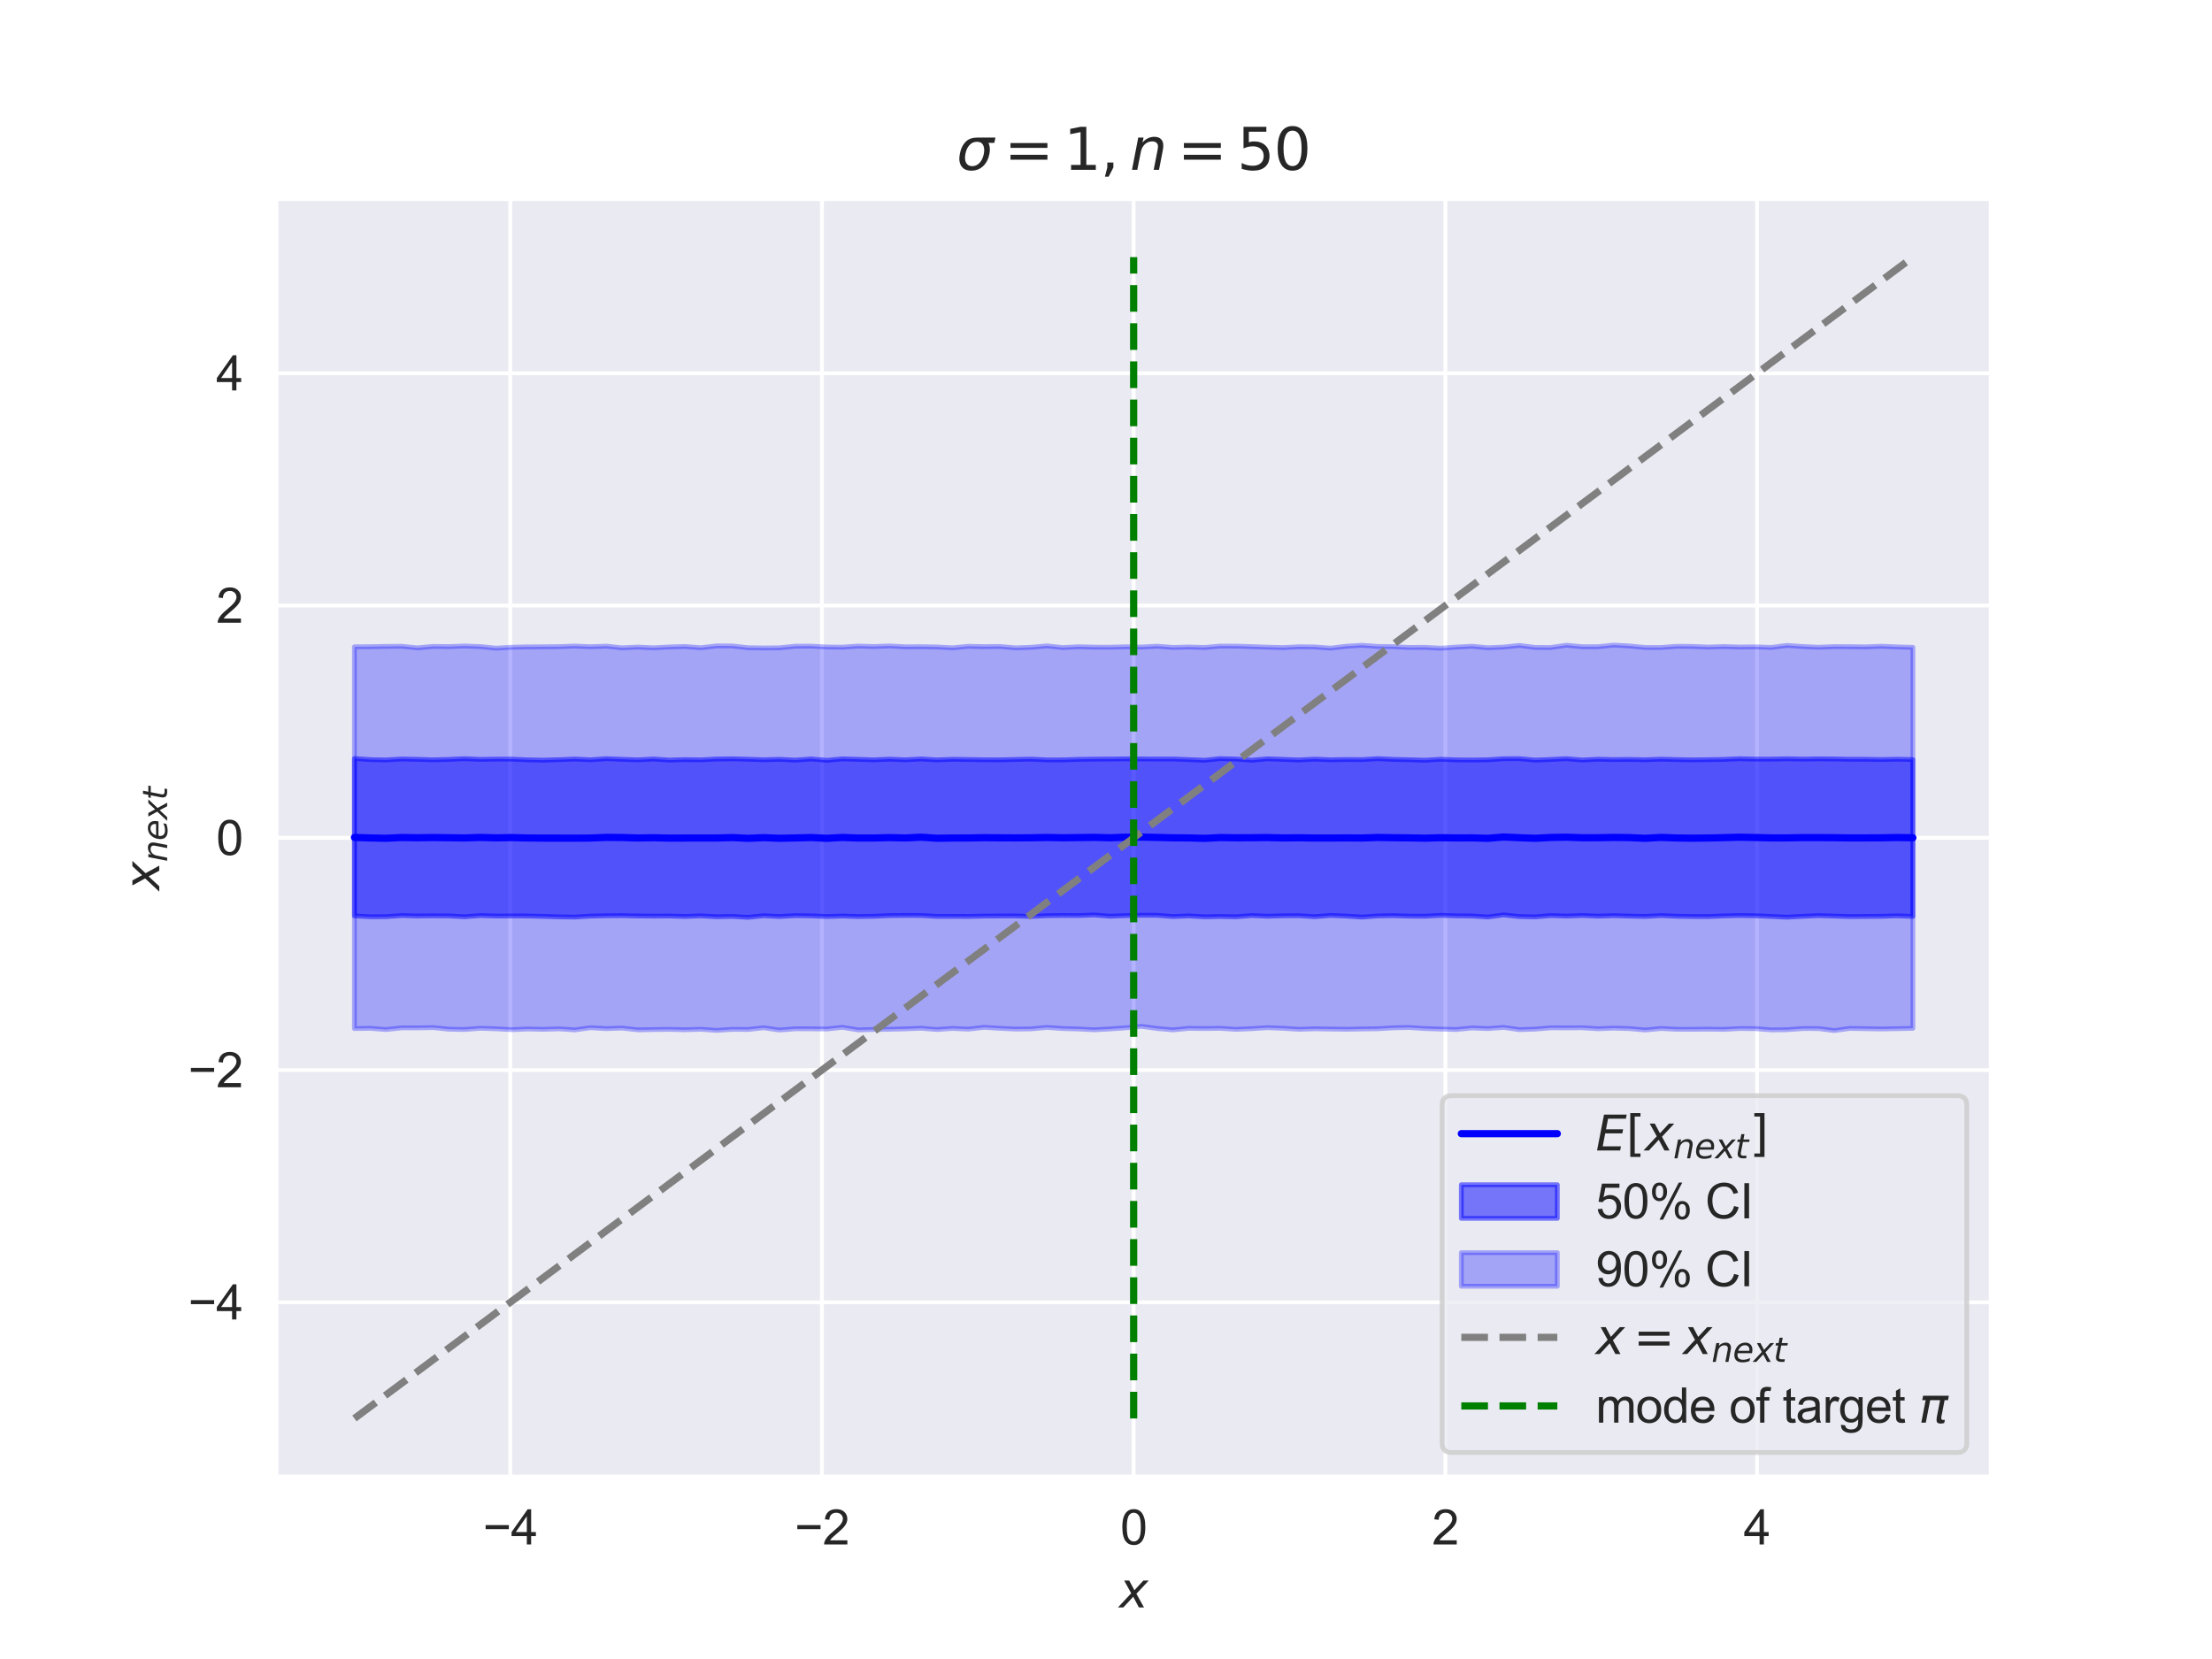 <?xml version="1.0" encoding="utf-8" standalone="no"?>
<!DOCTYPE svg PUBLIC "-//W3C//DTD SVG 1.1//EN"
  "http://www.w3.org/Graphics/SVG/1.1/DTD/svg11.dtd">
<svg xmlns:xlink="http://www.w3.org/1999/xlink" width="460.8pt" height="345.6pt" viewBox="0 0 460.8 345.6" xmlns="http://www.w3.org/2000/svg" version="1.1">
 <defs>
  <style type="text/css">*{stroke-linejoin: round; stroke-linecap: butt}</style>
 </defs>
 <g id="figure_1">
  <g id="patch_1">
   <path d="M 0 345.6 
L 460.8 345.6 
L 460.8 0 
L 0 0 
z
" style="fill: #ffffff"/>
  </g>
  <g id="axes_1">
   <g id="patch_2">
    <path d="M 57.6 307.584 
L 414.72 307.584 
L 414.72 41.472 
L 57.6 41.472 
z
" style="fill: #eaeaf2"/>
   </g>
   <g id="matplotlib.axis_1">
    <g id="xtick_1">
     <g id="line2d_1">
      <path d="M 106.298 307.584 
L 106.298 41.472 
" clip-path="url(#p1172dbd5ec)" style="fill: none; stroke: #ffffff; stroke-width: 0.8; stroke-linecap: round"/>
     </g>
     <g id="text_1">
      <!-- −4 -->
      <g style="fill: #262626" transform="translate(100.597 321.742) scale(0.1 -0.1)">
       <defs>
        <path id="ArialMT-2212" d="M 3381 1997 
L 356 1997 
L 356 2522 
L 3381 2522 
L 3381 1997 
z
" transform="scale(0.016)"/>
        <path id="ArialMT-34" d="M 2069 0 
L 2069 1097 
L 81 1097 
L 81 1613 
L 2172 4581 
L 2631 4581 
L 2631 1613 
L 3250 1613 
L 3250 1097 
L 2631 1097 
L 2631 0 
L 2069 0 
z
M 2069 1613 
L 2069 3678 
L 634 1613 
L 2069 1613 
z
" transform="scale(0.016)"/>
       </defs>
       <use xlink:href="#ArialMT-2212"/>
       <use xlink:href="#ArialMT-34" transform="translate(58.398 0)"/>
      </g>
     </g>
    </g>
    <g id="xtick_2">
     <g id="line2d_2">
      <path d="M 171.229 307.584 
L 171.229 41.472 
" clip-path="url(#p1172dbd5ec)" style="fill: none; stroke: #ffffff; stroke-width: 0.8; stroke-linecap: round"/>
     </g>
     <g id="text_2">
      <!-- −2 -->
      <g style="fill: #262626" transform="translate(165.528 321.742) scale(0.1 -0.1)">
       <defs>
        <path id="ArialMT-32" d="M 3222 541 
L 3222 0 
L 194 0 
Q 188 203 259 391 
Q 375 700 629 1000 
Q 884 1300 1366 1694 
Q 2113 2306 2375 2664 
Q 2638 3022 2638 3341 
Q 2638 3675 2398 3904 
Q 2159 4134 1775 4134 
Q 1369 4134 1125 3890 
Q 881 3647 878 3216 
L 300 3275 
Q 359 3922 746 4261 
Q 1134 4600 1788 4600 
Q 2447 4600 2831 4234 
Q 3216 3869 3216 3328 
Q 3216 3053 3103 2787 
Q 2991 2522 2730 2228 
Q 2469 1934 1863 1422 
Q 1356 997 1212 845 
Q 1069 694 975 541 
L 3222 541 
z
" transform="scale(0.016)"/>
       </defs>
       <use xlink:href="#ArialMT-2212"/>
       <use xlink:href="#ArialMT-32" transform="translate(58.398 0)"/>
      </g>
     </g>
    </g>
    <g id="xtick_3">
     <g id="line2d_3">
      <path d="M 236.16 307.584 
L 236.16 41.472 
" clip-path="url(#p1172dbd5ec)" style="fill: none; stroke: #ffffff; stroke-width: 0.8; stroke-linecap: round"/>
     </g>
     <g id="text_3">
      <!-- 0 -->
      <g style="fill: #262626" transform="translate(233.38 321.742) scale(0.1 -0.1)">
       <defs>
        <path id="ArialMT-30" d="M 266 2259 
Q 266 3072 433 3567 
Q 600 4063 929 4331 
Q 1259 4600 1759 4600 
Q 2128 4600 2406 4451 
Q 2684 4303 2865 4023 
Q 3047 3744 3150 3342 
Q 3253 2941 3253 2259 
Q 3253 1453 3087 958 
Q 2922 463 2592 192 
Q 2263 -78 1759 -78 
Q 1097 -78 719 397 
Q 266 969 266 2259 
z
M 844 2259 
Q 844 1131 1108 757 
Q 1372 384 1759 384 
Q 2147 384 2411 759 
Q 2675 1134 2675 2259 
Q 2675 3391 2411 3762 
Q 2147 4134 1753 4134 
Q 1366 4134 1134 3806 
Q 844 3388 844 2259 
z
" transform="scale(0.016)"/>
       </defs>
       <use xlink:href="#ArialMT-30"/>
      </g>
     </g>
    </g>
    <g id="xtick_4">
     <g id="line2d_4">
      <path d="M 301.091 307.584 
L 301.091 41.472 
" clip-path="url(#p1172dbd5ec)" style="fill: none; stroke: #ffffff; stroke-width: 0.8; stroke-linecap: round"/>
     </g>
     <g id="text_4">
      <!-- 2 -->
      <g style="fill: #262626" transform="translate(298.31 321.742) scale(0.1 -0.1)">
       <use xlink:href="#ArialMT-32"/>
      </g>
     </g>
    </g>
    <g id="xtick_5">
     <g id="line2d_5">
      <path d="M 366.022 307.584 
L 366.022 41.472 
" clip-path="url(#p1172dbd5ec)" style="fill: none; stroke: #ffffff; stroke-width: 0.8; stroke-linecap: round"/>
     </g>
     <g id="text_5">
      <!-- 4 -->
      <g style="fill: #262626" transform="translate(363.241 321.742) scale(0.1 -0.1)">
       <use xlink:href="#ArialMT-34"/>
      </g>
     </g>
    </g>
    <g id="text_6">
     <!-- $x$ -->
     <g style="fill: #262626" transform="translate(233.16 334.887) scale(0.1 -0.1)">
      <defs>
       <path id="DejaVuSans-Oblique-78" d="M 3841 3500 
L 2234 1784 
L 3219 0 
L 2559 0 
L 1819 1388 
L 531 0 
L -166 0 
L 1556 1844 
L 641 3500 
L 1300 3500 
L 1972 2234 
L 3144 3500 
L 3841 3500 
z
" transform="scale(0.016)"/>
      </defs>
      <use xlink:href="#DejaVuSans-Oblique-78" transform="translate(0 0.312)"/>
     </g>
    </g>
   </g>
   <g id="matplotlib.axis_2">
    <g id="ytick_1">
     <g id="line2d_6">
      <path d="M 57.6 271.296 
L 414.72 271.296 
" clip-path="url(#p1172dbd5ec)" style="fill: none; stroke: #ffffff; stroke-width: 0.8; stroke-linecap: round"/>
     </g>
     <g id="text_7">
      <!-- −4 -->
      <g style="fill: #262626" transform="translate(39.198 274.875) scale(0.1 -0.1)">
       <use xlink:href="#ArialMT-2212"/>
       <use xlink:href="#ArialMT-34" transform="translate(58.398 0)"/>
      </g>
     </g>
    </g>
    <g id="ytick_2">
     <g id="line2d_7">
      <path d="M 57.6 222.912 
L 414.72 222.912 
" clip-path="url(#p1172dbd5ec)" style="fill: none; stroke: #ffffff; stroke-width: 0.8; stroke-linecap: round"/>
     </g>
     <g id="text_8">
      <!-- −2 -->
      <g style="fill: #262626" transform="translate(39.198 226.491) scale(0.1 -0.1)">
       <use xlink:href="#ArialMT-2212"/>
       <use xlink:href="#ArialMT-32" transform="translate(58.398 0)"/>
      </g>
     </g>
    </g>
    <g id="ytick_3">
     <g id="line2d_8">
      <path d="M 57.6 174.528 
L 414.72 174.528 
" clip-path="url(#p1172dbd5ec)" style="fill: none; stroke: #ffffff; stroke-width: 0.8; stroke-linecap: round"/>
     </g>
     <g id="text_9">
      <!-- 0 -->
      <g style="fill: #262626" transform="translate(45.039 178.107) scale(0.1 -0.1)">
       <use xlink:href="#ArialMT-30"/>
      </g>
     </g>
    </g>
    <g id="ytick_4">
     <g id="line2d_9">
      <path d="M 57.6 126.144 
L 414.72 126.144 
" clip-path="url(#p1172dbd5ec)" style="fill: none; stroke: #ffffff; stroke-width: 0.8; stroke-linecap: round"/>
     </g>
     <g id="text_10">
      <!-- 2 -->
      <g style="fill: #262626" transform="translate(45.039 129.723) scale(0.1 -0.1)">
       <use xlink:href="#ArialMT-32"/>
      </g>
     </g>
    </g>
    <g id="ytick_5">
     <g id="line2d_10">
      <path d="M 57.6 77.76 
L 414.72 77.76 
" clip-path="url(#p1172dbd5ec)" style="fill: none; stroke: #ffffff; stroke-width: 0.8; stroke-linecap: round"/>
     </g>
     <g id="text_11">
      <!-- 4 -->
      <g style="fill: #262626" transform="translate(45.039 81.339) scale(0.1 -0.1)">
       <use xlink:href="#ArialMT-34"/>
      </g>
     </g>
    </g>
    <g id="text_12">
     <!-- $x_{next}$ -->
     <g style="fill: #262626" transform="translate(33.211 185.478) rotate(-90) scale(0.1 -0.1)">
      <defs>
       <path id="DejaVuSans-Oblique-6e" d="M 3566 2113 
L 3156 0 
L 2578 0 
L 2988 2091 
Q 3016 2238 3031 2350 
Q 3047 2463 3047 2528 
Q 3047 2791 2881 2937 
Q 2716 3084 2419 3084 
Q 1956 3084 1622 2776 
Q 1288 2469 1184 1941 
L 800 0 
L 225 0 
L 903 3500 
L 1478 3500 
L 1363 2950 
Q 1603 3253 1940 3418 
Q 2278 3584 2650 3584 
Q 3113 3584 3367 3334 
Q 3622 3084 3622 2631 
Q 3622 2519 3608 2391 
Q 3594 2263 3566 2113 
z
" transform="scale(0.016)"/>
       <path id="DejaVuSans-Oblique-65" d="M 3078 2063 
Q 3088 2113 3092 2166 
Q 3097 2219 3097 2272 
Q 3097 2653 2873 2875 
Q 2650 3097 2266 3097 
Q 1838 3097 1509 2826 
Q 1181 2556 1013 2059 
L 3078 2063 
z
M 3578 1613 
L 903 1613 
Q 884 1494 878 1425 
Q 872 1356 872 1306 
Q 872 872 1139 634 
Q 1406 397 1894 397 
Q 2269 397 2603 481 
Q 2938 566 3225 728 
L 3116 159 
Q 2806 34 2476 -28 
Q 2147 -91 1806 -91 
Q 1078 -91 686 257 
Q 294 606 294 1247 
Q 294 1794 489 2264 
Q 684 2734 1063 3103 
Q 1306 3334 1642 3459 
Q 1978 3584 2356 3584 
Q 2950 3584 3301 3228 
Q 3653 2872 3653 2272 
Q 3653 2128 3634 1964 
Q 3616 1800 3578 1613 
z
" transform="scale(0.016)"/>
       <path id="DejaVuSans-Oblique-74" d="M 2706 3500 
L 2619 3053 
L 1472 3053 
L 1100 1153 
Q 1081 1047 1072 975 
Q 1063 903 1063 863 
Q 1063 663 1183 572 
Q 1303 481 1569 481 
L 2150 481 
L 2053 0 
L 1503 0 
Q 991 0 739 200 
Q 488 400 488 806 
Q 488 878 497 964 
Q 506 1050 525 1153 
L 897 3053 
L 409 3053 
L 500 3500 
L 978 3500 
L 1172 4494 
L 1747 4494 
L 1556 3500 
L 2706 3500 
z
" transform="scale(0.016)"/>
      </defs>
      <use xlink:href="#DejaVuSans-Oblique-78" transform="translate(0 0.312)"/>
      <use xlink:href="#DejaVuSans-Oblique-6e" transform="translate(59.18 -16.094) scale(0.7)"/>
      <use xlink:href="#DejaVuSans-Oblique-65" transform="translate(103.545 -16.094) scale(0.7)"/>
      <use xlink:href="#DejaVuSans-Oblique-78" transform="translate(146.611 -16.094) scale(0.7)"/>
      <use xlink:href="#DejaVuSans-Oblique-74" transform="translate(188.037 -16.094) scale(0.7)"/>
     </g>
    </g>
   </g>
   <g id="FillBetweenPolyCollection_1">
    <defs>
     <path id="m8d57e5bcc8" d="M 73.833 -187.592 
L 73.833 -154.8 
L 77.112 -154.628 
L 80.391 -154.642 
L 83.671 -154.876 
L 86.95 -154.783 
L 90.229 -154.821 
L 93.509 -154.797 
L 96.788 -154.624 
L 100.067 -154.875 
L 103.347 -154.771 
L 106.626 -154.787 
L 109.905 -154.78 
L 113.185 -154.699 
L 116.464 -154.603 
L 119.743 -154.554 
L 123.023 -154.759 
L 126.302 -154.832 
L 129.581 -154.859 
L 132.861 -154.782 
L 136.14 -154.754 
L 139.419 -154.776 
L 142.699 -154.682 
L 145.978 -154.809 
L 149.258 -154.624 
L 152.537 -154.694 
L 155.816 -154.499 
L 159.096 -154.844 
L 162.375 -154.669 
L 165.654 -154.858 
L 168.934 -154.812 
L 172.213 -154.669 
L 175.492 -154.776 
L 178.772 -154.671 
L 182.051 -154.724 
L 185.33 -154.864 
L 188.61 -154.894 
L 191.889 -154.891 
L 195.168 -154.7 
L 198.448 -154.703 
L 201.727 -154.69 
L 205.006 -154.76 
L 208.286 -154.781 
L 211.565 -154.786 
L 214.844 -154.695 
L 218.124 -154.843 
L 221.403 -154.893 
L 224.682 -154.867 
L 227.962 -154.994 
L 231.241 -154.733 
L 234.52 -154.86 
L 237.8 -154.935 
L 241.079 -154.926 
L 244.358 -154.663 
L 247.638 -154.799 
L 250.917 -154.61 
L 254.196 -154.68 
L 257.476 -154.617 
L 260.755 -154.874 
L 264.034 -154.729 
L 267.314 -154.822 
L 270.593 -154.847 
L 273.872 -154.632 
L 277.152 -154.9 
L 280.431 -154.766 
L 283.71 -154.547 
L 286.99 -154.796 
L 290.269 -154.855 
L 293.548 -154.75 
L 296.828 -154.733 
L 300.107 -154.92 
L 303.386 -154.815 
L 306.666 -154.784 
L 309.945 -154.569 
L 313.224 -155.012 
L 316.504 -154.668 
L 319.783 -154.598 
L 323.062 -154.873 
L 326.342 -154.761 
L 329.621 -154.886 
L 332.9 -154.743 
L 336.18 -154.856 
L 339.459 -154.753 
L 342.739 -154.687 
L 346.018 -154.867 
L 349.297 -154.729 
L 352.577 -154.674 
L 355.856 -154.662 
L 359.135 -154.804 
L 362.415 -154.881 
L 365.694 -154.834 
L 368.973 -154.688 
L 372.253 -154.53 
L 375.532 -154.713 
L 378.811 -154.86 
L 382.091 -154.766 
L 385.37 -154.658 
L 388.649 -154.692 
L 391.929 -154.717 
L 395.208 -154.815 
L 398.487 -154.696 
L 398.487 -187.374 
L 398.487 -187.374 
L 395.208 -187.441 
L 391.929 -187.373 
L 388.649 -187.429 
L 385.37 -187.428 
L 382.091 -187.492 
L 378.811 -187.515 
L 375.532 -187.462 
L 372.253 -187.535 
L 368.973 -187.462 
L 365.694 -187.459 
L 362.415 -187.547 
L 359.135 -187.403 
L 355.856 -187.345 
L 352.577 -187.307 
L 349.297 -187.365 
L 346.018 -187.453 
L 342.739 -187.328 
L 339.459 -187.402 
L 336.18 -187.363 
L 332.9 -187.444 
L 329.621 -187.27 
L 326.342 -187.553 
L 323.062 -187.389 
L 319.783 -187.254 
L 316.504 -187.559 
L 313.224 -187.542 
L 309.945 -187.325 
L 306.666 -187.277 
L 303.386 -187.303 
L 300.107 -187.434 
L 296.828 -187.23 
L 293.548 -187.333 
L 290.269 -187.403 
L 286.99 -187.561 
L 283.71 -187.355 
L 280.431 -187.382 
L 277.152 -187.323 
L 273.872 -187.458 
L 270.593 -187.288 
L 267.314 -187.408 
L 264.034 -187.527 
L 260.755 -187.229 
L 257.476 -187.472 
L 254.196 -187.567 
L 250.917 -187.225 
L 247.638 -187.361 
L 244.358 -187.486 
L 241.079 -187.477 
L 237.8 -187.497 
L 234.52 -187.517 
L 231.241 -187.474 
L 227.962 -187.456 
L 224.682 -187.413 
L 221.403 -187.305 
L 218.124 -187.299 
L 214.844 -187.46 
L 211.565 -187.392 
L 208.286 -187.312 
L 205.006 -187.328 
L 201.727 -187.381 
L 198.448 -187.427 
L 195.168 -187.298 
L 191.889 -187.499 
L 188.61 -187.315 
L 185.33 -187.453 
L 182.051 -187.313 
L 178.772 -187.416 
L 175.492 -187.515 
L 172.213 -187.213 
L 168.934 -187.496 
L 165.654 -187.249 
L 162.375 -187.427 
L 159.096 -187.326 
L 155.816 -187.44 
L 152.537 -187.528 
L 149.258 -187.484 
L 145.978 -187.31 
L 142.699 -187.362 
L 139.419 -187.261 
L 136.14 -187.486 
L 132.861 -187.307 
L 129.581 -187.423 
L 126.302 -187.555 
L 123.023 -187.321 
L 119.743 -187.477 
L 116.464 -187.341 
L 113.185 -187.246 
L 109.905 -187.314 
L 106.626 -187.456 
L 103.347 -187.463 
L 100.067 -187.404 
L 96.788 -187.552 
L 93.509 -187.403 
L 90.229 -187.317 
L 86.95 -187.418 
L 83.671 -187.487 
L 80.391 -187.291 
L 77.112 -187.359 
L 73.833 -187.592 
z
" style="stroke: #0000ff; stroke-opacity: 0.5"/>
    </defs>
    <g clip-path="url(#p1172dbd5ec)">
     <use xlink:href="#m8d57e5bcc8" x="0" y="345.6" style="fill: #0000ff; fill-opacity: 0.5; stroke: #0000ff; stroke-opacity: 0.5"/>
    </g>
   </g>
   <g id="FillBetweenPolyCollection_2">
    <defs>
     <path id="mb8096c681b" d="M 73.833 -210.859 
L 73.833 -131.335 
L 77.112 -131.383 
L 80.391 -131.125 
L 83.671 -131.481 
L 86.95 -131.474 
L 90.229 -131.535 
L 93.509 -131.202 
L 96.788 -131.139 
L 100.067 -131.394 
L 103.347 -131.284 
L 106.626 -131.105 
L 109.905 -131.247 
L 113.185 -131.173 
L 116.464 -131.277 
L 119.743 -131.052 
L 123.023 -131.509 
L 126.302 -131.315 
L 129.581 -131.436 
L 132.861 -131.068 
L 136.14 -131.125 
L 139.419 -131.167 
L 142.699 -131.083 
L 145.978 -131.191 
L 149.258 -130.956 
L 152.537 -131.175 
L 155.816 -131.144 
L 159.096 -131.5 
L 162.375 -131.027 
L 165.654 -131.288 
L 168.934 -131.283 
L 172.213 -131.245 
L 175.492 -131.591 
L 178.772 -131.056 
L 182.051 -131.146 
L 185.33 -131.191 
L 188.61 -131.27 
L 191.889 -131.4 
L 195.168 -131.133 
L 198.448 -131.364 
L 201.727 -131.213 
L 205.006 -131.589 
L 208.286 -131.381 
L 211.565 -131.229 
L 214.844 -131.272 
L 218.124 -131.573 
L 221.403 -131.336 
L 224.682 -131.249 
L 227.962 -131.077 
L 231.241 -131.253 
L 234.52 -131.489 
L 237.8 -131.788 
L 241.079 -131.346 
L 244.358 -131.056 
L 247.638 -131.377 
L 250.917 -131.335 
L 254.196 -131.382 
L 257.476 -131.17 
L 260.755 -131.312 
L 264.034 -131.519 
L 267.314 -131.386 
L 270.593 -131.178 
L 273.872 -131.287 
L 277.152 -131.235 
L 280.431 -131.185 
L 283.71 -131.254 
L 286.99 -131.294 
L 290.269 -131.487 
L 293.548 -131.557 
L 296.828 -131.336 
L 300.107 -131.231 
L 303.386 -131.137 
L 306.666 -131.465 
L 309.945 -131.321 
L 313.224 -131.574 
L 316.504 -131.109 
L 319.783 -131.214 
L 323.062 -131.492 
L 326.342 -131.475 
L 329.621 -131.504 
L 332.9 -131.292 
L 336.18 -131.424 
L 339.459 -131.327 
L 342.739 -131.03 
L 346.018 -131.352 
L 349.297 -131.177 
L 352.577 -131.179 
L 355.856 -131.205 
L 359.135 -131.164 
L 362.415 -131.346 
L 365.694 -131.311 
L 368.973 -131.056 
L 372.253 -131.093 
L 375.532 -131.337 
L 378.811 -131.336 
L 382.091 -130.917 
L 385.37 -131.366 
L 388.649 -131.307 
L 391.929 -131.251 
L 395.208 -131.311 
L 398.487 -131.385 
L 398.487 -210.754 
L 398.487 -210.754 
L 395.208 -210.835 
L 391.929 -210.98 
L 388.649 -210.845 
L 385.37 -210.888 
L 382.091 -210.902 
L 378.811 -210.769 
L 375.532 -210.92 
L 372.253 -211.148 
L 368.973 -210.732 
L 365.694 -210.853 
L 362.415 -210.813 
L 359.135 -210.913 
L 355.856 -210.804 
L 352.577 -210.94 
L 349.297 -210.97 
L 346.018 -210.72 
L 342.739 -210.72 
L 339.459 -211.032 
L 336.18 -211.216 
L 332.9 -210.875 
L 329.621 -210.874 
L 326.342 -211.188 
L 323.062 -210.718 
L 319.783 -210.731 
L 316.504 -211.151 
L 313.224 -210.804 
L 309.945 -210.666 
L 306.666 -210.976 
L 303.386 -210.802 
L 300.107 -210.569 
L 296.828 -210.751 
L 293.548 -210.725 
L 290.269 -210.892 
L 286.99 -210.938 
L 283.71 -211.176 
L 280.431 -210.97 
L 277.152 -210.586 
L 273.872 -210.834 
L 270.593 -210.872 
L 267.314 -210.702 
L 264.034 -210.783 
L 260.755 -210.898 
L 257.476 -211.005 
L 254.196 -211.006 
L 250.917 -210.725 
L 247.638 -210.819 
L 244.358 -210.728 
L 241.079 -210.985 
L 237.8 -210.807 
L 234.52 -210.865 
L 231.241 -210.781 
L 227.962 -210.788 
L 224.682 -210.879 
L 221.403 -210.703 
L 218.124 -211.053 
L 214.844 -210.763 
L 211.565 -210.644 
L 208.286 -210.931 
L 205.006 -210.894 
L 201.727 -210.965 
L 198.448 -210.651 
L 195.168 -210.828 
L 191.889 -210.883 
L 188.61 -210.856 
L 185.33 -211.038 
L 182.051 -210.916 
L 178.772 -211.015 
L 175.492 -210.785 
L 172.213 -210.822 
L 168.934 -211 
L 165.654 -210.986 
L 162.375 -210.655 
L 159.096 -210.621 
L 155.816 -210.672 
L 152.537 -211.036 
L 149.258 -211.05 
L 145.978 -210.668 
L 142.699 -210.927 
L 139.419 -210.828 
L 136.14 -210.657 
L 132.861 -210.805 
L 129.581 -210.65 
L 126.302 -210.997 
L 123.023 -210.878 
L 119.743 -211.018 
L 116.464 -210.892 
L 113.185 -210.865 
L 109.905 -210.842 
L 106.626 -210.778 
L 103.347 -210.577 
L 100.067 -210.906 
L 96.788 -211.029 
L 93.509 -210.903 
L 90.229 -210.944 
L 86.95 -210.644 
L 83.671 -210.975 
L 80.391 -210.943 
L 77.112 -210.884 
L 73.833 -210.859 
z
" style="stroke: #0000ff; stroke-opacity: 0.3"/>
    </defs>
    <g clip-path="url(#p1172dbd5ec)">
     <use xlink:href="#mb8096c681b" x="0" y="345.6" style="fill: #0000ff; fill-opacity: 0.3; stroke: #0000ff; stroke-opacity: 0.3"/>
    </g>
   </g>
   <g id="line2d_11">
    <path d="M 73.833 174.452 
L 77.112 174.56 
L 80.391 174.626 
L 83.671 174.467 
L 86.95 174.518 
L 90.229 174.476 
L 93.509 174.51 
L 96.788 174.563 
L 100.067 174.452 
L 103.347 174.541 
L 106.626 174.482 
L 109.905 174.567 
L 113.185 174.594 
L 116.464 174.594 
L 119.743 174.605 
L 123.023 174.579 
L 126.302 174.441 
L 129.581 174.469 
L 132.861 174.569 
L 136.14 174.513 
L 139.419 174.595 
L 142.699 174.58 
L 145.978 174.575 
L 149.258 174.574 
L 152.537 174.481 
L 155.816 174.64 
L 159.096 174.492 
L 162.375 174.63 
L 165.654 174.56 
L 168.934 174.475 
L 172.213 174.634 
L 175.492 174.457 
L 178.772 174.577 
L 182.051 174.573 
L 185.33 174.484 
L 188.61 174.564 
L 191.889 174.398 
L 195.168 174.62 
L 198.448 174.575 
L 201.727 174.568 
L 205.006 174.5 
L 208.286 174.53 
L 211.565 174.548 
L 214.844 174.521 
L 218.124 174.465 
L 221.403 174.523 
L 224.682 174.484 
L 227.962 174.439 
L 231.241 174.525 
L 234.52 174.402 
L 237.8 174.387 
L 241.079 174.452 
L 244.358 174.53 
L 247.638 174.551 
L 250.917 174.646 
L 254.196 174.48 
L 257.476 174.525 
L 260.755 174.512 
L 264.034 174.478 
L 267.314 174.559 
L 270.593 174.521 
L 273.872 174.579 
L 277.152 174.581 
L 280.431 174.546 
L 283.71 174.574 
L 286.99 174.457 
L 290.269 174.511 
L 293.548 174.543 
L 296.828 174.608 
L 300.107 174.509 
L 303.386 174.556 
L 306.666 174.543 
L 309.945 174.64 
L 313.224 174.361 
L 316.504 174.51 
L 319.783 174.631 
L 323.062 174.458 
L 326.342 174.402 
L 329.621 174.517 
L 332.9 174.509 
L 336.18 174.452 
L 339.459 174.487 
L 342.739 174.634 
L 346.018 174.446 
L 349.297 174.566 
L 352.577 174.608 
L 355.856 174.571 
L 359.135 174.495 
L 362.415 174.404 
L 365.694 174.47 
L 368.973 174.548 
L 372.253 174.55 
L 375.532 174.485 
L 378.811 174.49 
L 382.091 174.505 
L 385.37 174.554 
L 388.649 174.549 
L 391.929 174.53 
L 395.208 174.468 
L 398.487 174.519 
" clip-path="url(#p1172dbd5ec)" style="fill: none; stroke: #0000ff; stroke-width: 1.5; stroke-linecap: round"/>
   </g>
   <g id="line2d_12">
    <path d="M 73.833 295.488 
L 77.112 293.044 
L 80.391 290.601 
L 83.671 288.157 
L 86.95 285.713 
L 90.229 283.27 
L 93.509 280.826 
L 96.788 278.383 
L 100.067 275.939 
L 103.347 273.495 
L 106.626 271.052 
L 109.905 268.608 
L 113.185 266.164 
L 116.464 263.721 
L 119.743 261.277 
L 123.023 258.833 
L 126.302 256.39 
L 129.581 253.946 
L 132.861 251.503 
L 136.14 249.059 
L 139.419 246.615 
L 142.699 244.172 
L 145.978 241.728 
L 149.258 239.284 
L 152.537 236.841 
L 155.816 234.397 
L 159.096 231.953 
L 162.375 229.51 
L 165.654 227.066 
L 168.934 224.623 
L 172.213 222.179 
L 175.492 219.735 
L 178.772 217.292 
L 182.051 214.848 
L 185.33 212.404 
L 188.61 209.961 
L 191.889 207.517 
L 195.168 205.073 
L 198.448 202.63 
L 201.727 200.186 
L 205.006 197.743 
L 208.286 195.299 
L 211.565 192.855 
L 214.844 190.412 
L 218.124 187.968 
L 221.403 185.524 
L 224.682 183.081 
L 227.962 180.637 
L 231.241 178.193 
L 234.52 175.75 
L 237.8 173.306 
L 241.079 170.863 
L 244.358 168.419 
L 247.638 165.975 
L 250.917 163.532 
L 254.196 161.088 
L 257.476 158.644 
L 260.755 156.201 
L 264.034 153.757 
L 267.314 151.313 
L 270.593 148.87 
L 273.872 146.426 
L 277.152 143.983 
L 280.431 141.539 
L 283.71 139.095 
L 286.99 136.652 
L 290.269 134.208 
L 293.548 131.764 
L 296.828 129.321 
L 300.107 126.877 
L 303.386 124.433 
L 306.666 121.99 
L 309.945 119.546 
L 313.224 117.103 
L 316.504 114.659 
L 319.783 112.215 
L 323.062 109.772 
L 326.342 107.328 
L 329.621 104.884 
L 332.9 102.441 
L 336.18 99.997 
L 339.459 97.553 
L 342.739 95.11 
L 346.018 92.666 
L 349.297 90.223 
L 352.577 87.779 
L 355.856 85.335 
L 359.135 82.892 
L 362.415 80.448 
L 365.694 78.004 
L 368.973 75.561 
L 372.253 73.117 
L 375.532 70.673 
L 378.811 68.23 
L 382.091 65.786 
L 385.37 63.343 
L 388.649 60.899 
L 391.929 58.455 
L 395.208 56.012 
L 398.487 53.568 
" clip-path="url(#p1172dbd5ec)" style="fill: none; stroke-dasharray: 5.55,2.4; stroke-dashoffset: 0; stroke: #808080; stroke-width: 1.5"/>
   </g>
   <g id="LineCollection_1">
    <path d="M 236.16 295.488 
L 236.16 53.568 
" clip-path="url(#p1172dbd5ec)" style="fill: none; stroke-dasharray: 5.55,2.4; stroke-dashoffset: 0; stroke: #008000; stroke-width: 1.5"/>
   </g>
   <g id="patch_3">
    <path d="M 57.6 307.584 
L 57.6 41.472 
" style="fill: none; stroke: #ffffff; stroke-width: 0.8; stroke-linejoin: miter; stroke-linecap: square"/>
   </g>
   <g id="patch_4">
    <path d="M 414.72 307.584 
L 414.72 41.472 
" style="fill: none; stroke: #ffffff; stroke-width: 0.8; stroke-linejoin: miter; stroke-linecap: square"/>
   </g>
   <g id="patch_5">
    <path d="M 57.6 307.584 
L 414.72 307.584 
" style="fill: none; stroke: #ffffff; stroke-width: 0.8; stroke-linejoin: miter; stroke-linecap: square"/>
   </g>
   <g id="patch_6">
    <path d="M 57.6 41.472 
L 414.72 41.472 
" style="fill: none; stroke: #ffffff; stroke-width: 0.8; stroke-linejoin: miter; stroke-linecap: square"/>
   </g>
   <g id="text_13">
    <!-- $\sigma=1, n=50$ -->
    <g style="fill: #262626" transform="translate(199.26 35.472) scale(0.12 -0.12)">
     <defs>
      <path id="DejaVuSans-Oblique-3c3" d="M 2219 3044 
Q 1744 3044 1422 2700 
Q 1081 2341 969 1747 
Q 844 1119 1044 756 
Q 1241 397 1706 397 
Q 2166 397 2503 759 
Q 2844 1122 2966 1747 
Q 3075 2319 2881 2700 
Q 2700 3044 2219 3044 
z
M 2309 3503 
L 4219 3500 
L 4106 2925 
L 3463 2925 
Q 3706 2438 3575 1747 
Q 3406 888 2884 400 
Q 2359 -91 1609 -91 
Q 856 -91 525 400 
Q 194 888 363 1747 
Q 528 2609 1050 3097 
Q 1484 3503 2309 3503 
z
" transform="scale(0.016)"/>
      <path id="DejaVuSans-3d" d="M 678 2906 
L 4684 2906 
L 4684 2381 
L 678 2381 
L 678 2906 
z
M 678 1631 
L 4684 1631 
L 4684 1100 
L 678 1100 
L 678 1631 
z
" transform="scale(0.016)"/>
      <path id="DejaVuSans-31" d="M 794 531 
L 1825 531 
L 1825 4091 
L 703 3866 
L 703 4441 
L 1819 4666 
L 2450 4666 
L 2450 531 
L 3481 531 
L 3481 0 
L 794 0 
L 794 531 
z
" transform="scale(0.016)"/>
      <path id="DejaVuSans-2c" d="M 750 794 
L 1409 794 
L 1409 256 
L 897 -744 
L 494 -744 
L 750 256 
L 750 794 
z
" transform="scale(0.016)"/>
      <path id="DejaVuSans-35" d="M 691 4666 
L 3169 4666 
L 3169 4134 
L 1269 4134 
L 1269 2991 
Q 1406 3038 1543 3061 
Q 1681 3084 1819 3084 
Q 2600 3084 3056 2656 
Q 3513 2228 3513 1497 
Q 3513 744 3044 326 
Q 2575 -91 1722 -91 
Q 1428 -91 1123 -41 
Q 819 9 494 109 
L 494 744 
Q 775 591 1075 516 
Q 1375 441 1709 441 
Q 2250 441 2565 725 
Q 2881 1009 2881 1497 
Q 2881 1984 2565 2268 
Q 2250 2553 1709 2553 
Q 1456 2553 1204 2497 
Q 953 2441 691 2322 
L 691 4666 
z
" transform="scale(0.016)"/>
      <path id="DejaVuSans-30" d="M 2034 4250 
Q 1547 4250 1301 3770 
Q 1056 3291 1056 2328 
Q 1056 1369 1301 889 
Q 1547 409 2034 409 
Q 2525 409 2770 889 
Q 3016 1369 3016 2328 
Q 3016 3291 2770 3770 
Q 2525 4250 2034 4250 
z
M 2034 4750 
Q 2819 4750 3233 4129 
Q 3647 3509 3647 2328 
Q 3647 1150 3233 529 
Q 2819 -91 2034 -91 
Q 1250 -91 836 529 
Q 422 1150 422 2328 
Q 422 3509 836 4129 
Q 1250 4750 2034 4750 
z
" transform="scale(0.016)"/>
     </defs>
     <use xlink:href="#DejaVuSans-Oblique-3c3" transform="translate(0 0.781)"/>
     <use xlink:href="#DejaVuSans-3d" transform="translate(82.861 0.781)"/>
     <use xlink:href="#DejaVuSans-31" transform="translate(186.133 0.781)"/>
     <use xlink:href="#DejaVuSans-2c" transform="translate(249.756 0.781)"/>
     <use xlink:href="#DejaVuSans-Oblique-6e" transform="translate(301.025 0.781)"/>
     <use xlink:href="#DejaVuSans-3d" transform="translate(383.887 0.781)"/>
     <use xlink:href="#DejaVuSans-35" transform="translate(487.158 0.781)"/>
     <use xlink:href="#DejaVuSans-30" transform="translate(550.781 0.781)"/>
    </g>
   </g>
   <g id="legend_1">
    <g id="patch_7">
     <path d="M 302.42 302.584 
L 407.72 302.584 
Q 409.72 302.584 409.72 300.584 
L 409.72 230.248 
Q 409.72 228.248 407.72 228.248 
L 302.42 228.248 
Q 300.42 228.248 300.42 230.248 
L 300.42 300.584 
Q 300.42 302.584 302.42 302.584 
z
" style="fill: #eaeaf2; opacity: 0.8; stroke: #cccccc; stroke-linejoin: miter"/>
    </g>
    <g id="line2d_13">
     <path d="M 304.42 236.161 
L 314.42 236.161 
L 324.42 236.161 
" style="fill: none; stroke: #0000ff; stroke-width: 1.5; stroke-linecap: round"/>
    </g>
    <g id="text_14">
     <!-- $E[x_{next}]$ -->
     <g style="fill: #262626" transform="translate(332.42 239.661) scale(0.1 -0.1)">
      <defs>
       <path id="DejaVuSans-Oblique-45" d="M 1081 4666 
L 4031 4666 
L 3928 4134 
L 1606 4134 
L 1338 2753 
L 3566 2753 
L 3463 2222 
L 1234 2222 
L 909 531 
L 3284 531 
L 3181 0 
L 172 0 
L 1081 4666 
z
" transform="scale(0.016)"/>
       <path id="DejaVuSans-5b" d="M 550 4863 
L 1875 4863 
L 1875 4416 
L 1125 4416 
L 1125 -397 
L 1875 -397 
L 1875 -844 
L 550 -844 
L 550 4863 
z
" transform="scale(0.016)"/>
       <path id="DejaVuSans-5d" d="M 1947 4863 
L 1947 -844 
L 622 -844 
L 622 -397 
L 1369 -397 
L 1369 4416 
L 622 4416 
L 622 4863 
L 1947 4863 
z
" transform="scale(0.016)"/>
      </defs>
      <use xlink:href="#DejaVuSans-Oblique-45" transform="translate(0 0.016)"/>
      <use xlink:href="#DejaVuSans-5b" transform="translate(63.184 0.016)"/>
      <use xlink:href="#DejaVuSans-Oblique-78" transform="translate(102.197 0.016)"/>
      <use xlink:href="#DejaVuSans-Oblique-6e" transform="translate(161.377 -16.391) scale(0.7)"/>
      <use xlink:href="#DejaVuSans-Oblique-65" transform="translate(205.742 -16.391) scale(0.7)"/>
      <use xlink:href="#DejaVuSans-Oblique-78" transform="translate(248.809 -16.391) scale(0.7)"/>
      <use xlink:href="#DejaVuSans-Oblique-74" transform="translate(290.234 -16.391) scale(0.7)"/>
      <use xlink:href="#DejaVuSans-5d" transform="translate(320.415 0.016)"/>
     </g>
    </g>
    <g id="patch_8">
     <path d="M 304.42 253.806 
L 324.42 253.806 
L 324.42 246.806 
L 304.42 246.806 
z
" style="fill: #0000ff; fill-opacity: 0.5; stroke: #0000ff; stroke-opacity: 0.5; stroke-linejoin: miter"/>
    </g>
    <g id="text_15">
     <!-- 50% CI -->
     <g style="fill: #262626" transform="translate(332.42 253.806) scale(0.1 -0.1)">
      <defs>
       <path id="ArialMT-35" d="M 266 1200 
L 856 1250 
Q 922 819 1161 601 
Q 1400 384 1738 384 
Q 2144 384 2425 690 
Q 2706 997 2706 1503 
Q 2706 1984 2436 2262 
Q 2166 2541 1728 2541 
Q 1456 2541 1237 2417 
Q 1019 2294 894 2097 
L 366 2166 
L 809 4519 
L 3088 4519 
L 3088 3981 
L 1259 3981 
L 1013 2750 
Q 1425 3038 1878 3038 
Q 2478 3038 2890 2622 
Q 3303 2206 3303 1553 
Q 3303 931 2941 478 
Q 2500 -78 1738 -78 
Q 1113 -78 717 272 
Q 322 622 266 1200 
z
" transform="scale(0.016)"/>
       <path id="ArialMT-25" d="M 372 3481 
Q 372 3972 619 4315 
Q 866 4659 1334 4659 
Q 1766 4659 2048 4351 
Q 2331 4044 2331 3447 
Q 2331 2866 2045 2552 
Q 1759 2238 1341 2238 
Q 925 2238 648 2547 
Q 372 2856 372 3481 
z
M 1350 4272 
Q 1141 4272 1002 4090 
Q 863 3909 863 3425 
Q 863 2984 1003 2804 
Q 1144 2625 1350 2625 
Q 1563 2625 1702 2806 
Q 1841 2988 1841 3469 
Q 1841 3913 1700 4092 
Q 1559 4272 1350 4272 
z
M 1353 -169 
L 3859 4659 
L 4316 4659 
L 1819 -169 
L 1353 -169 
z
M 3334 1075 
Q 3334 1569 3581 1911 
Q 3828 2253 4300 2253 
Q 4731 2253 5014 1945 
Q 5297 1638 5297 1041 
Q 5297 459 5011 145 
Q 4725 -169 4303 -169 
Q 3888 -169 3611 142 
Q 3334 453 3334 1075 
z
M 4316 1866 
Q 4103 1866 3964 1684 
Q 3825 1503 3825 1019 
Q 3825 581 3965 400 
Q 4106 219 4313 219 
Q 4528 219 4667 400 
Q 4806 581 4806 1063 
Q 4806 1506 4665 1686 
Q 4525 1866 4316 1866 
z
" transform="scale(0.016)"/>
       <path id="ArialMT-20" transform="scale(0.016)"/>
       <path id="ArialMT-43" d="M 3763 1606 
L 4369 1453 
Q 4178 706 3683 314 
Q 3188 -78 2472 -78 
Q 1731 -78 1267 223 
Q 803 525 561 1097 
Q 319 1669 319 2325 
Q 319 3041 592 3573 
Q 866 4106 1370 4382 
Q 1875 4659 2481 4659 
Q 3169 4659 3637 4309 
Q 4106 3959 4291 3325 
L 3694 3184 
Q 3534 3684 3231 3912 
Q 2928 4141 2469 4141 
Q 1941 4141 1586 3887 
Q 1231 3634 1087 3207 
Q 944 2781 944 2328 
Q 944 1744 1114 1308 
Q 1284 872 1643 656 
Q 2003 441 2422 441 
Q 2931 441 3284 734 
Q 3638 1028 3763 1606 
z
" transform="scale(0.016)"/>
       <path id="ArialMT-49" d="M 597 0 
L 597 4581 
L 1203 4581 
L 1203 0 
L 597 0 
z
" transform="scale(0.016)"/>
      </defs>
      <use xlink:href="#ArialMT-35"/>
      <use xlink:href="#ArialMT-30" transform="translate(55.615 0)"/>
      <use xlink:href="#ArialMT-25" transform="translate(111.23 0)"/>
      <use xlink:href="#ArialMT-20" transform="translate(200.146 0)"/>
      <use xlink:href="#ArialMT-43" transform="translate(227.93 0)"/>
      <use xlink:href="#ArialMT-49" transform="translate(300.146 0)"/>
     </g>
    </g>
    <g id="patch_9">
     <path d="M 304.42 267.951 
L 324.42 267.951 
L 324.42 260.951 
L 304.42 260.951 
z
" style="fill: #0000ff; fill-opacity: 0.3; stroke: #0000ff; stroke-opacity: 0.3; stroke-linejoin: miter"/>
    </g>
    <g id="text_16">
     <!-- 90% CI -->
     <g style="fill: #262626" transform="translate(332.42 267.951) scale(0.1 -0.1)">
      <defs>
       <path id="ArialMT-39" d="M 350 1059 
L 891 1109 
Q 959 728 1153 556 
Q 1347 384 1650 384 
Q 1909 384 2104 503 
Q 2300 622 2425 820 
Q 2550 1019 2634 1356 
Q 2719 1694 2719 2044 
Q 2719 2081 2716 2156 
Q 2547 1888 2255 1720 
Q 1963 1553 1622 1553 
Q 1053 1553 659 1965 
Q 266 2378 266 3053 
Q 266 3750 677 4175 
Q 1088 4600 1706 4600 
Q 2153 4600 2523 4359 
Q 2894 4119 3086 3673 
Q 3278 3228 3278 2384 
Q 3278 1506 3087 986 
Q 2897 466 2520 194 
Q 2144 -78 1638 -78 
Q 1100 -78 759 220 
Q 419 519 350 1059 
z
M 2653 3081 
Q 2653 3566 2395 3850 
Q 2138 4134 1775 4134 
Q 1400 4134 1122 3828 
Q 844 3522 844 3034 
Q 844 2597 1108 2323 
Q 1372 2050 1759 2050 
Q 2150 2050 2401 2323 
Q 2653 2597 2653 3081 
z
" transform="scale(0.016)"/>
      </defs>
      <use xlink:href="#ArialMT-39"/>
      <use xlink:href="#ArialMT-30" transform="translate(55.615 0)"/>
      <use xlink:href="#ArialMT-25" transform="translate(111.23 0)"/>
      <use xlink:href="#ArialMT-20" transform="translate(200.146 0)"/>
      <use xlink:href="#ArialMT-43" transform="translate(227.93 0)"/>
      <use xlink:href="#ArialMT-49" transform="translate(300.146 0)"/>
     </g>
    </g>
    <g id="line2d_14">
     <path d="M 304.42 278.596 
L 314.42 278.596 
L 324.42 278.596 
" style="fill: none; stroke-dasharray: 5.55,2.4; stroke-dashoffset: 0; stroke: #808080; stroke-width: 1.5"/>
    </g>
    <g id="text_17">
     <!-- $x=x_{next}$ -->
     <g style="fill: #262626" transform="translate(332.42 282.096) scale(0.1 -0.1)">
      <use xlink:href="#DejaVuSans-Oblique-78" transform="translate(0 0.312)"/>
      <use xlink:href="#DejaVuSans-3d" transform="translate(78.662 0.312)"/>
      <use xlink:href="#DejaVuSans-Oblique-78" transform="translate(181.934 0.312)"/>
      <use xlink:href="#DejaVuSans-Oblique-6e" transform="translate(241.113 -16.094) scale(0.7)"/>
      <use xlink:href="#DejaVuSans-Oblique-65" transform="translate(285.479 -16.094) scale(0.7)"/>
      <use xlink:href="#DejaVuSans-Oblique-78" transform="translate(328.545 -16.094) scale(0.7)"/>
      <use xlink:href="#DejaVuSans-Oblique-74" transform="translate(369.971 -16.094) scale(0.7)"/>
     </g>
    </g>
    <g id="line2d_15">
     <path d="M 304.42 292.884 
L 324.42 292.884 
" style="fill: none; stroke-dasharray: 5.55,2.4; stroke-dashoffset: 0; stroke: #008000; stroke-width: 1.5"/>
    </g>
    <g id="text_18">
     <!-- mode of target $\pi$ -->
     <g style="fill: #262626" transform="translate(332.42 296.384) scale(0.1 -0.1)">
      <defs>
       <path id="ArialMT-6d" d="M 422 0 
L 422 3319 
L 925 3319 
L 925 2853 
Q 1081 3097 1340 3245 
Q 1600 3394 1931 3394 
Q 2300 3394 2536 3241 
Q 2772 3088 2869 2813 
Q 3263 3394 3894 3394 
Q 4388 3394 4653 3120 
Q 4919 2847 4919 2278 
L 4919 0 
L 4359 0 
L 4359 2091 
Q 4359 2428 4304 2576 
Q 4250 2725 4106 2815 
Q 3963 2906 3769 2906 
Q 3419 2906 3187 2673 
Q 2956 2441 2956 1928 
L 2956 0 
L 2394 0 
L 2394 2156 
Q 2394 2531 2256 2718 
Q 2119 2906 1806 2906 
Q 1569 2906 1367 2781 
Q 1166 2656 1075 2415 
Q 984 2175 984 1722 
L 984 0 
L 422 0 
z
" transform="scale(0.016)"/>
       <path id="ArialMT-6f" d="M 213 1659 
Q 213 2581 725 3025 
Q 1153 3394 1769 3394 
Q 2453 3394 2887 2945 
Q 3322 2497 3322 1706 
Q 3322 1066 3130 698 
Q 2938 331 2570 128 
Q 2203 -75 1769 -75 
Q 1072 -75 642 372 
Q 213 819 213 1659 
z
M 791 1659 
Q 791 1022 1069 705 
Q 1347 388 1769 388 
Q 2188 388 2466 706 
Q 2744 1025 2744 1678 
Q 2744 2294 2464 2611 
Q 2184 2928 1769 2928 
Q 1347 2928 1069 2612 
Q 791 2297 791 1659 
z
" transform="scale(0.016)"/>
       <path id="ArialMT-64" d="M 2575 0 
L 2575 419 
Q 2259 -75 1647 -75 
Q 1250 -75 917 144 
Q 584 363 401 755 
Q 219 1147 219 1656 
Q 219 2153 384 2558 
Q 550 2963 881 3178 
Q 1213 3394 1622 3394 
Q 1922 3394 2156 3267 
Q 2391 3141 2538 2938 
L 2538 4581 
L 3097 4581 
L 3097 0 
L 2575 0 
z
M 797 1656 
Q 797 1019 1065 703 
Q 1334 388 1700 388 
Q 2069 388 2326 689 
Q 2584 991 2584 1609 
Q 2584 2291 2321 2609 
Q 2059 2928 1675 2928 
Q 1300 2928 1048 2622 
Q 797 2316 797 1656 
z
" transform="scale(0.016)"/>
       <path id="ArialMT-65" d="M 2694 1069 
L 3275 997 
Q 3138 488 2766 206 
Q 2394 -75 1816 -75 
Q 1088 -75 661 373 
Q 234 822 234 1631 
Q 234 2469 665 2931 
Q 1097 3394 1784 3394 
Q 2450 3394 2872 2941 
Q 3294 2488 3294 1666 
Q 3294 1616 3291 1516 
L 816 1516 
Q 847 969 1125 678 
Q 1403 388 1819 388 
Q 2128 388 2347 550 
Q 2566 713 2694 1069 
z
M 847 1978 
L 2700 1978 
Q 2663 2397 2488 2606 
Q 2219 2931 1791 2931 
Q 1403 2931 1139 2672 
Q 875 2413 847 1978 
z
" transform="scale(0.016)"/>
       <path id="ArialMT-66" d="M 556 0 
L 556 2881 
L 59 2881 
L 59 3319 
L 556 3319 
L 556 3672 
Q 556 4006 616 4169 
Q 697 4388 901 4523 
Q 1106 4659 1475 4659 
Q 1713 4659 2000 4603 
L 1916 4113 
Q 1741 4144 1584 4144 
Q 1328 4144 1222 4034 
Q 1116 3925 1116 3625 
L 1116 3319 
L 1763 3319 
L 1763 2881 
L 1116 2881 
L 1116 0 
L 556 0 
z
" transform="scale(0.016)"/>
       <path id="ArialMT-74" d="M 1650 503 
L 1731 6 
Q 1494 -44 1306 -44 
Q 1000 -44 831 53 
Q 663 150 594 308 
Q 525 466 525 972 
L 525 2881 
L 113 2881 
L 113 3319 
L 525 3319 
L 525 4141 
L 1084 4478 
L 1084 3319 
L 1650 3319 
L 1650 2881 
L 1084 2881 
L 1084 941 
Q 1084 700 1114 631 
Q 1144 563 1211 522 
Q 1278 481 1403 481 
Q 1497 481 1650 503 
z
" transform="scale(0.016)"/>
       <path id="ArialMT-61" d="M 2588 409 
Q 2275 144 1986 34 
Q 1697 -75 1366 -75 
Q 819 -75 525 192 
Q 231 459 231 875 
Q 231 1119 342 1320 
Q 453 1522 633 1644 
Q 813 1766 1038 1828 
Q 1203 1872 1538 1913 
Q 2219 1994 2541 2106 
Q 2544 2222 2544 2253 
Q 2544 2597 2384 2738 
Q 2169 2928 1744 2928 
Q 1347 2928 1158 2789 
Q 969 2650 878 2297 
L 328 2372 
Q 403 2725 575 2942 
Q 747 3159 1072 3276 
Q 1397 3394 1825 3394 
Q 2250 3394 2515 3294 
Q 2781 3194 2906 3042 
Q 3031 2891 3081 2659 
Q 3109 2516 3109 2141 
L 3109 1391 
Q 3109 606 3145 398 
Q 3181 191 3288 0 
L 2700 0 
Q 2613 175 2588 409 
z
M 2541 1666 
Q 2234 1541 1622 1453 
Q 1275 1403 1131 1340 
Q 988 1278 909 1158 
Q 831 1038 831 891 
Q 831 666 1001 516 
Q 1172 366 1500 366 
Q 1825 366 2078 508 
Q 2331 650 2450 897 
Q 2541 1088 2541 1459 
L 2541 1666 
z
" transform="scale(0.016)"/>
       <path id="ArialMT-72" d="M 416 0 
L 416 3319 
L 922 3319 
L 922 2816 
Q 1116 3169 1280 3281 
Q 1444 3394 1641 3394 
Q 1925 3394 2219 3213 
L 2025 2691 
Q 1819 2813 1613 2813 
Q 1428 2813 1281 2702 
Q 1134 2591 1072 2394 
Q 978 2094 978 1738 
L 978 0 
L 416 0 
z
" transform="scale(0.016)"/>
       <path id="ArialMT-67" d="M 319 -275 
L 866 -356 
Q 900 -609 1056 -725 
Q 1266 -881 1628 -881 
Q 2019 -881 2231 -725 
Q 2444 -569 2519 -288 
Q 2563 -116 2559 434 
Q 2191 0 1641 0 
Q 956 0 581 494 
Q 206 988 206 1678 
Q 206 2153 378 2554 
Q 550 2956 876 3175 
Q 1203 3394 1644 3394 
Q 2231 3394 2613 2919 
L 2613 3319 
L 3131 3319 
L 3131 450 
Q 3131 -325 2973 -648 
Q 2816 -972 2473 -1159 
Q 2131 -1347 1631 -1347 
Q 1038 -1347 672 -1080 
Q 306 -813 319 -275 
z
M 784 1719 
Q 784 1066 1043 766 
Q 1303 466 1694 466 
Q 2081 466 2343 764 
Q 2606 1063 2606 1700 
Q 2606 2309 2336 2618 
Q 2066 2928 1684 2928 
Q 1309 2928 1046 2623 
Q 784 2319 784 1719 
z
" transform="scale(0.016)"/>
       <path id="DejaVuSans-Oblique-3c0" d="M 584 3500 
L 3938 3500 
L 3825 2925 
L 3384 2925 
L 2966 775 
Q 2922 550 2981 450 
Q 3038 353 3209 353 
Q 3256 353 3325 363 
Q 3397 369 3419 372 
L 3338 -44 
Q 3222 -84 3103 -103 
Q 2981 -122 2866 -122 
Q 2491 -122 2388 81 
Q 2284 288 2391 838 
L 2797 2925 
L 1506 2925 
L 938 0 
L 350 0 
L 919 2925 
L 472 2925 
L 584 3500 
z
" transform="scale(0.016)"/>
      </defs>
      <use xlink:href="#ArialMT-6d" transform="translate(0 0.203)"/>
      <use xlink:href="#ArialMT-6f" transform="translate(83.301 0.203)"/>
      <use xlink:href="#ArialMT-64" transform="translate(138.916 0.203)"/>
      <use xlink:href="#ArialMT-65" transform="translate(194.531 0.203)"/>
      <use xlink:href="#ArialMT-20" transform="translate(250.146 0.203)"/>
      <use xlink:href="#ArialMT-6f" transform="translate(277.93 0.203)"/>
      <use xlink:href="#ArialMT-66" transform="translate(333.545 0.203)"/>
      <use xlink:href="#ArialMT-20" transform="translate(361.328 0.203)"/>
      <use xlink:href="#ArialMT-74" transform="translate(389.111 0.203)"/>
      <use xlink:href="#ArialMT-61" transform="translate(416.895 0.203)"/>
      <use xlink:href="#ArialMT-72" transform="translate(472.51 0.203)"/>
      <use xlink:href="#ArialMT-67" transform="translate(505.811 0.203)"/>
      <use xlink:href="#ArialMT-65" transform="translate(561.426 0.203)"/>
      <use xlink:href="#ArialMT-74" transform="translate(617.041 0.203)"/>
      <use xlink:href="#ArialMT-20" transform="translate(644.824 0.203)"/>
      <use xlink:href="#DejaVuSans-Oblique-3c0" transform="translate(672.607 0.203)"/>
     </g>
    </g>
   </g>
  </g>
 </g>
 <defs>
  <clipPath id="p1172dbd5ec">
   <rect x="57.6" y="41.472" width="357.12" height="266.112"/>
  </clipPath>
 </defs>
</svg>
